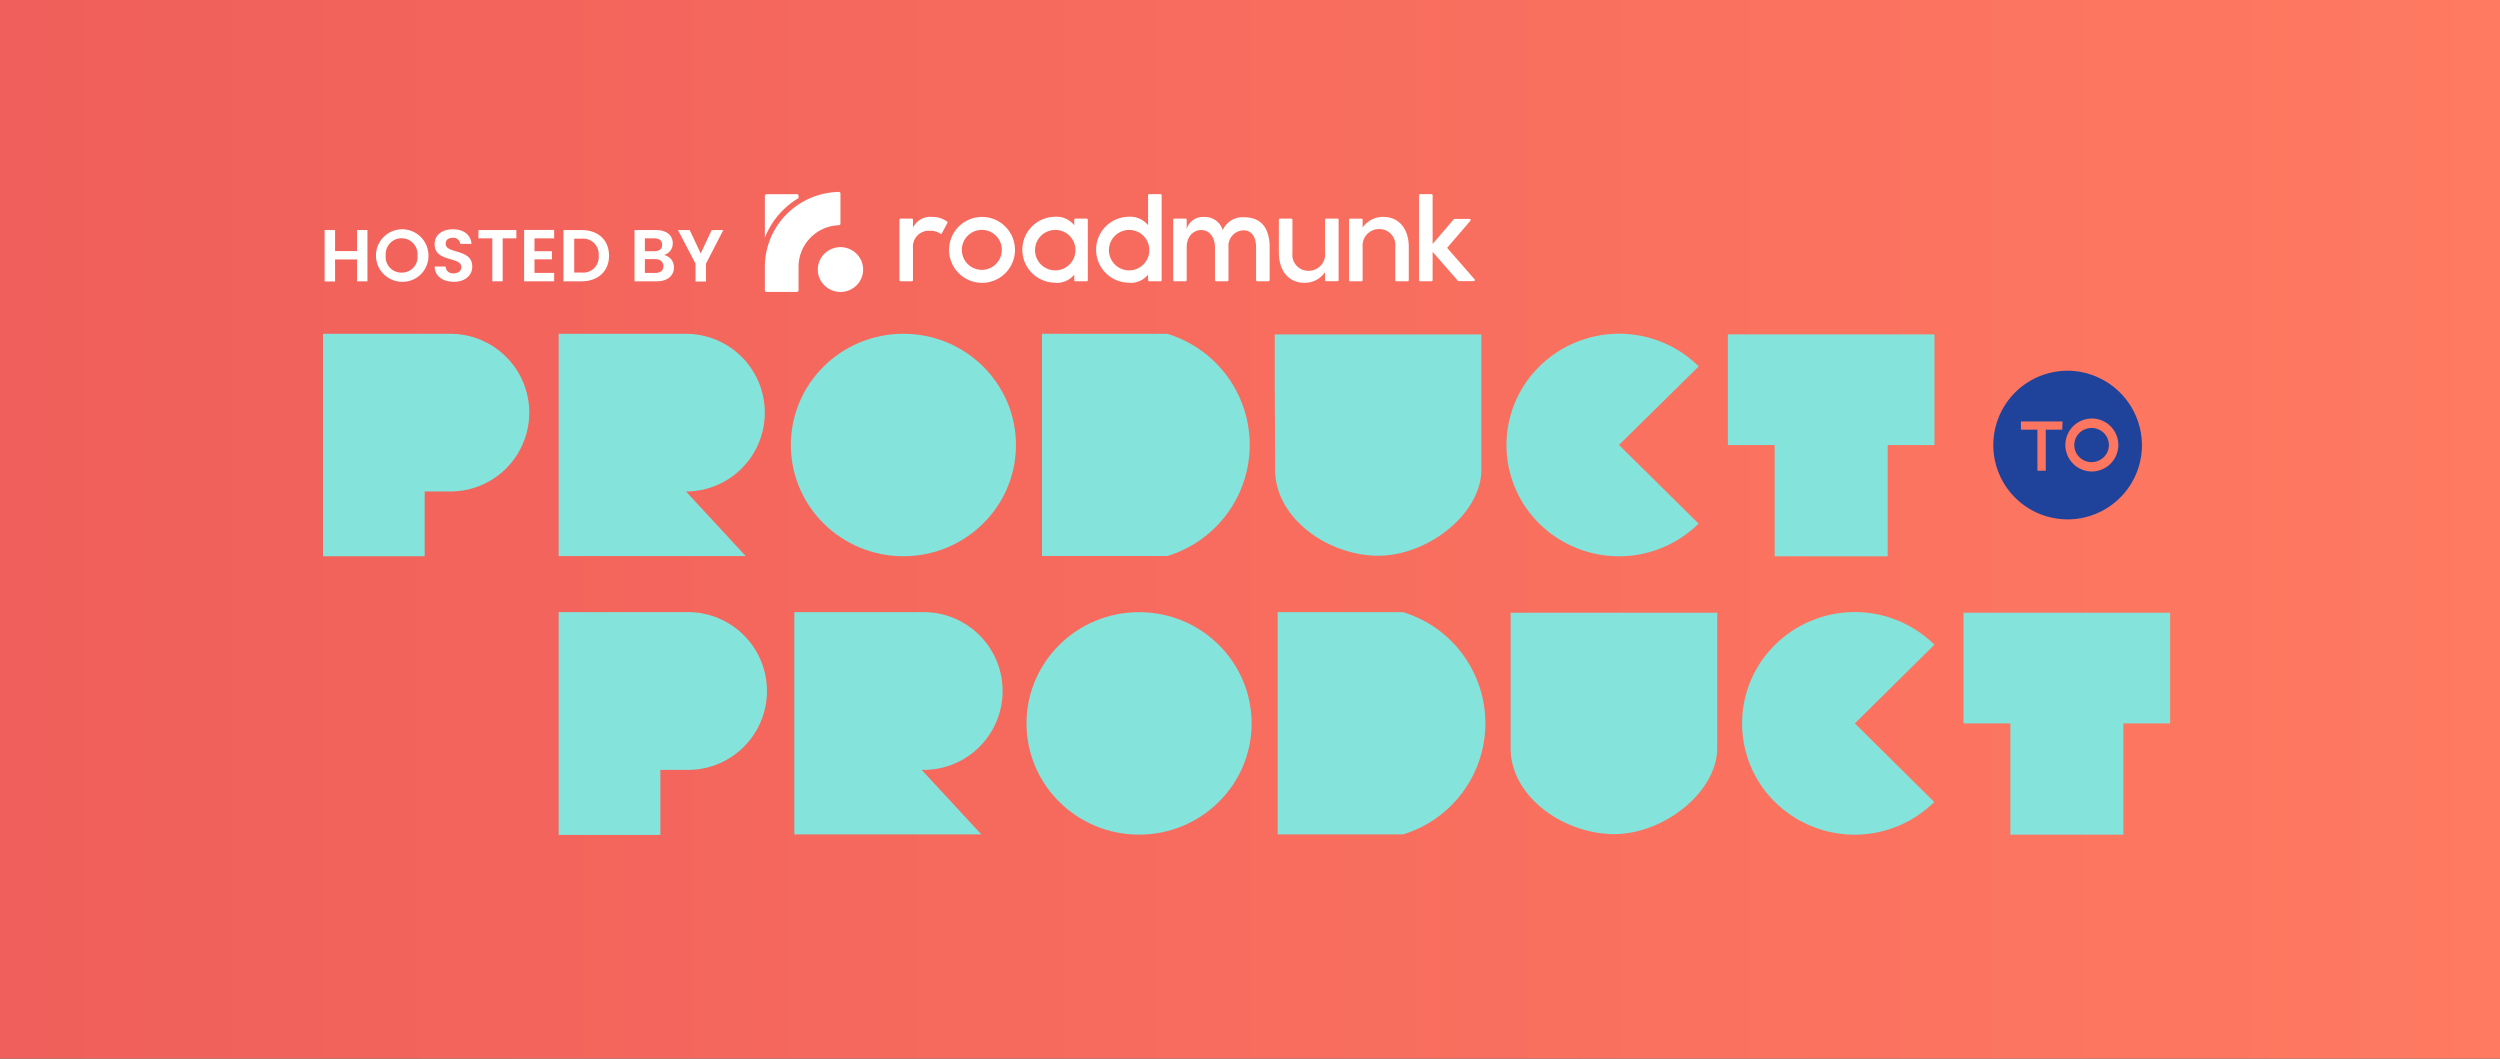 <svg xmlns="http://www.w3.org/2000/svg" xmlns:xlink="http://www.w3.org/1999/xlink" viewBox="0 0 455.11 192.71"><rect x="0" y="0" width="455.11" height="192.71" fill="#333333" stroke="none"/><defs><style>.cls-1{fill:url(#linear-gradient);}.cls-2{fill:#84e3da;}.cls-3{fill:#1f439b;}.cls-4{fill:#fff;}</style><linearGradient id="linear-gradient" y1="96.35" x2="455.11" y2="96.35" gradientUnits="userSpaceOnUse"><stop offset="0" stop-color="#f05f5b"/><stop offset="1" stop-color="#ff7a61"/></linearGradient></defs><title>PtoP-medium</title><g id="Layer_2" data-name="Layer 2"><g id="Layer_1-2" data-name="Layer 1"><rect class="cls-1" width="455.11" height="192.71"/><path class="cls-2" d="M232.06,70V60.87h37.61V85.53c0,6.75-7,13.37-14.77,15.16a17.74,17.74,0,0,1-4,.48,19.45,19.45,0,0,1-4-.43c-7.75-1.61-14.77-7.69-14.77-15.22V83.26h0Z"/><path class="cls-2" d="M82,89.47H77.31v11.8H58.8V60.77H82a14.35,14.35,0,1,1,0,28.7Z"/><path class="cls-2" d="M101.7,89.47V60.77h23.18a14.35,14.35,0,1,1,0,28.7l10.87,11.76-13.48,0H101.7Z"/><ellipse class="cls-2" cx="164.46" cy="81.01" rx="20.49" ry="20.25"/><path class="cls-2" d="M212.46,101.22h-9.28l-5.49,0h-8V60.77h22.8a21.13,21.13,0,0,1,0,40.45Z"/><path class="cls-2" d="M280.25,66.7a20.65,20.65,0,0,1,29,0L294.73,81l14.49,14.32a20.65,20.65,0,0,1-29,0A20.09,20.09,0,0,1,280.25,66.7Z"/><polygon class="cls-2" points="314.55 60.87 352.16 60.87 352.16 81.02 343.64 81.02 343.64 101.27 323.07 101.27 323.07 81.02 314.55 81.02 314.55 60.87"/><path class="cls-2" d="M275,120.69v-9.15h37.61V136.2c0,6.75-7,13.37-14.77,15.17a17.72,17.72,0,0,1-4,.48,20.26,20.26,0,0,1-4-.43C282,149.8,275,143.72,275,136.2v-2.27h0Z"/><path class="cls-2" d="M124.88,140.15h-4.67V152H101.7V111.44h23.18a14.36,14.36,0,1,1,0,28.71Z"/><path class="cls-2" d="M144.6,140.15V111.44h23.18a14.36,14.36,0,1,1,0,28.71l10.87,11.75-13.48,0H144.6Z"/><ellipse class="cls-2" cx="207.36" cy="131.69" rx="20.49" ry="20.25"/><path class="cls-2" d="M255.37,151.9H240.59v0h-8V111.44h22.81a21.14,21.14,0,0,1,0,40.46Z"/><path class="cls-2" d="M323.15,117.37a20.65,20.65,0,0,1,29,0l-14.48,14.32L352.12,146a20.65,20.65,0,0,1-29,0A20.09,20.09,0,0,1,323.15,117.37Z"/><polygon class="cls-2" points="357.45 111.54 395.06 111.54 395.06 131.69 386.54 131.69 386.54 151.95 365.97 151.95 365.97 131.69 357.45 131.69 357.45 111.54"/><ellipse class="cls-3" cx="380.76" cy="81.02" rx="3.15" ry="3.11"/><path class="cls-3" d="M376.24,67.49A13.53,13.53,0,1,0,389.93,81,13.61,13.61,0,0,0,376.24,67.49Zm-.82,10.73h-3V85.7h-1.52V78.22h-3v-1.5h7.57Zm5.34,7.61A4.82,4.82,0,1,1,385.63,81,4.84,4.84,0,0,1,380.76,85.83Z"/><path class="cls-4" d="M65,47.24H61v4h-1.9V41.88H61v3.83h4V41.88h1.89v9.33H65Z"/><path class="cls-4" d="M73.14,51.3A4.78,4.78,0,1,1,78,46.51,4.71,4.71,0,0,1,73.14,51.3Zm0-1.67A2.84,2.84,0,0,0,76,46.51a2.9,2.9,0,1,0-5.78,0A2.85,2.85,0,0,0,73.14,49.63Z"/><path class="cls-4" d="M82.63,51.3c-2,0-3.48-1-3.5-2.78h2a1.28,1.28,0,0,0,1.43,1.24c.89,0,1.42-.47,1.42-1.13,0-2-4.87-.81-4.86-4.19,0-1.68,1.38-2.7,3.33-2.7s3.26,1,3.38,2.66H83.78a1.25,1.25,0,0,0-1.35-1.11c-.75,0-1.3.34-1.3,1.1,0,1.87,4.84.83,4.84,4.12C86,50,84.78,51.3,82.63,51.3Z"/><path class="cls-4" d="M87.1,41.88H94v1.51H91.51v7.82H89.62V43.39H87.1Z"/><path class="cls-4" d="M100.88,43.39H97.3v2.34h3.18v1.48H97.3v2.47h3.58v1.53H95.41V41.86h5.47Z"/><path class="cls-4" d="M110.87,46.55c0,2.82-2,4.66-5,4.66h-3.3V41.88h3.3C108.91,41.88,110.87,43.72,110.87,46.55Zm-5,3.06a2.8,2.8,0,0,0,3.11-3.06,2.84,2.84,0,0,0-3.11-3.1h-1.34v6.16Z"/><path class="cls-4" d="M119.58,51.21h-4.07V41.88h3.89c2,0,3.07,1,3.07,2.4a2.15,2.15,0,0,1-1.61,2.14,2.27,2.27,0,0,1,1.83,2.26C122.69,50.16,121.54,51.21,119.58,51.21Zm-.45-7.82H117.4v2.34h1.73c.9,0,1.41-.41,1.41-1.17S120,43.39,119.13,43.39Zm.14,3.78H117.4v2.51h1.91c.92,0,1.46-.44,1.46-1.23S120.19,47.17,119.27,47.17Z"/><path class="cls-4" d="M123.42,41.88h2.14l2,4.26,2-4.26h2.11L128.52,48v3.25h-1.9V48Z"/><ellipse class="cls-4" cx="153" cy="49.07" rx="4.13" ry="4.08"/><path class="cls-4" d="M144.82,36.4l.55-.35v-.41a.29.29,0,0,0-.29-.29h-5.56a.29.29,0,0,0-.28.29v7.63A14.65,14.65,0,0,1,144.82,36.4Z"/><path class="cls-4" d="M152.71,34.94a13.78,13.78,0,0,0-7.34,2.28,13.6,13.6,0,0,0-6.13,11.33v4.32a.29.29,0,0,0,.28.28h5.56a.29.29,0,0,0,.29-.28V48.55A7.59,7.59,0,0,1,152.72,41a.29.29,0,0,0,.28-.29v-5.5a.28.28,0,0,0-.28-.28Z"/><path class="cls-4" d="M169.7,39.49a3.47,3.47,0,0,0-3.49,1.95V40a.2.2,0,0,0-.2-.2h-2.07a.2.2,0,0,0-.2.2V51a.2.2,0,0,0,.2.2H166a.2.2,0,0,0,.2-.2V45.11a2.89,2.89,0,0,1,3.11-3.1,3.09,3.09,0,0,1,1.86.53.19.19,0,0,0,.29-.07l1-1.86a.2.2,0,0,0,0-.24A4.48,4.48,0,0,0,169.7,39.49Z"/><path class="cls-4" d="M228.66,45v6a.2.2,0,0,0,.2.2h2.07a.2.2,0,0,0,.2-.2V45c0-2.49-.81-5.45-4.67-5.45a3.93,3.93,0,0,0-3.87,2.35,3.35,3.35,0,0,0-3.36-2.4,3.1,3.1,0,0,0-3.2,2.17V40a.2.2,0,0,0-.2-.2h-2.06a.2.2,0,0,0-.2.2V51a.2.2,0,0,0,.2.2h2.06a.2.2,0,0,0,.2-.2V45c0-2.05,1.32-3.12,2.62-3.12,1.74,0,2.53,1.62,2.53,3.12v6a.2.2,0,0,0,.2.2h2.06a.2.2,0,0,0,.2-.2V45a2.83,2.83,0,0,1,2.68-3.07C227.76,41.88,228.66,43.05,228.66,45Z"/><path class="cls-4" d="M178.7,39.49a6,6,0,1,0,6.07,6A6,6,0,0,0,178.7,39.49Zm0,9.64a3.64,3.64,0,1,1,3.68-3.64A3.66,3.66,0,0,1,178.7,49.13Z"/><path class="cls-4" d="M265.55,51.18h2.73a.2.2,0,0,0,.16-.33l-5-5.73,4.24-4.94a.2.2,0,0,0-.16-.33H264.8a.23.23,0,0,0-.15.07l-3.85,4.49V35.54a.2.2,0,0,0-.2-.2h-2.07a.2.2,0,0,0-.2.2V51a.2.2,0,0,0,.2.2h2.07a.2.2,0,0,0,.2-.2V45.85l4.6,5.26A.21.21,0,0,0,265.55,51.18Z"/><path class="cls-4" d="M237.42,51.48a4.44,4.44,0,0,0,3.8-1.94V51a.19.19,0,0,0,.2.19h2.07a.19.19,0,0,0,.2-.19V40a.2.2,0,0,0-.2-.2h-2.07a.2.2,0,0,0-.2.2v6h0a3,3,0,0,1-2.94,3.3,2.9,2.9,0,0,1-3-3.21V40a.2.2,0,0,0-.2-.2h-2.07a.2.2,0,0,0-.2.2v6.17C232.88,49.4,234.67,51.48,237.42,51.48Z"/><path class="cls-4" d="M251.86,39.49a4.44,4.44,0,0,0-3.8,1.94V40a.19.19,0,0,0-.2-.19h-2.07a.19.19,0,0,0-.2.19V51a.2.2,0,0,0,.2.2h2.07a.2.2,0,0,0,.2-.2V45h0A3,3,0,0,1,251,41.7a2.9,2.9,0,0,1,3,3.21V51a.2.2,0,0,0,.2.2h2.06a.2.2,0,0,0,.2-.2V44.81C256.4,41.57,254.61,39.49,251.86,39.49Z"/><path class="cls-4" d="M205.55,51.49A4.13,4.13,0,0,0,209,50v1a.2.2,0,0,0,.2.2h2.07a.2.2,0,0,0,.2-.2V35.54a.2.2,0,0,0-.2-.2h-2.07a.2.2,0,0,0-.2.2V41a4.13,4.13,0,0,0-3.46-1.54h0a6,6,0,1,0,0,12Zm3.68-6a3.68,3.68,0,1,1-3.68-3.63A3.66,3.66,0,0,1,209.23,45.49Z"/><path class="cls-4" d="M192.11,51.49A4.12,4.12,0,0,0,195.56,50v1a.2.2,0,0,0,.2.2h2.07a.2.2,0,0,0,.2-.2V40a.2.2,0,0,0-.2-.2h-2.07a.2.2,0,0,0-.2.2v1a4.12,4.12,0,0,0-3.45-1.54h0a6,6,0,1,0,0,12Zm3.67-6a3.68,3.68,0,1,1-3.67-3.63A3.65,3.65,0,0,1,195.78,45.49Z"/></g></g></svg>